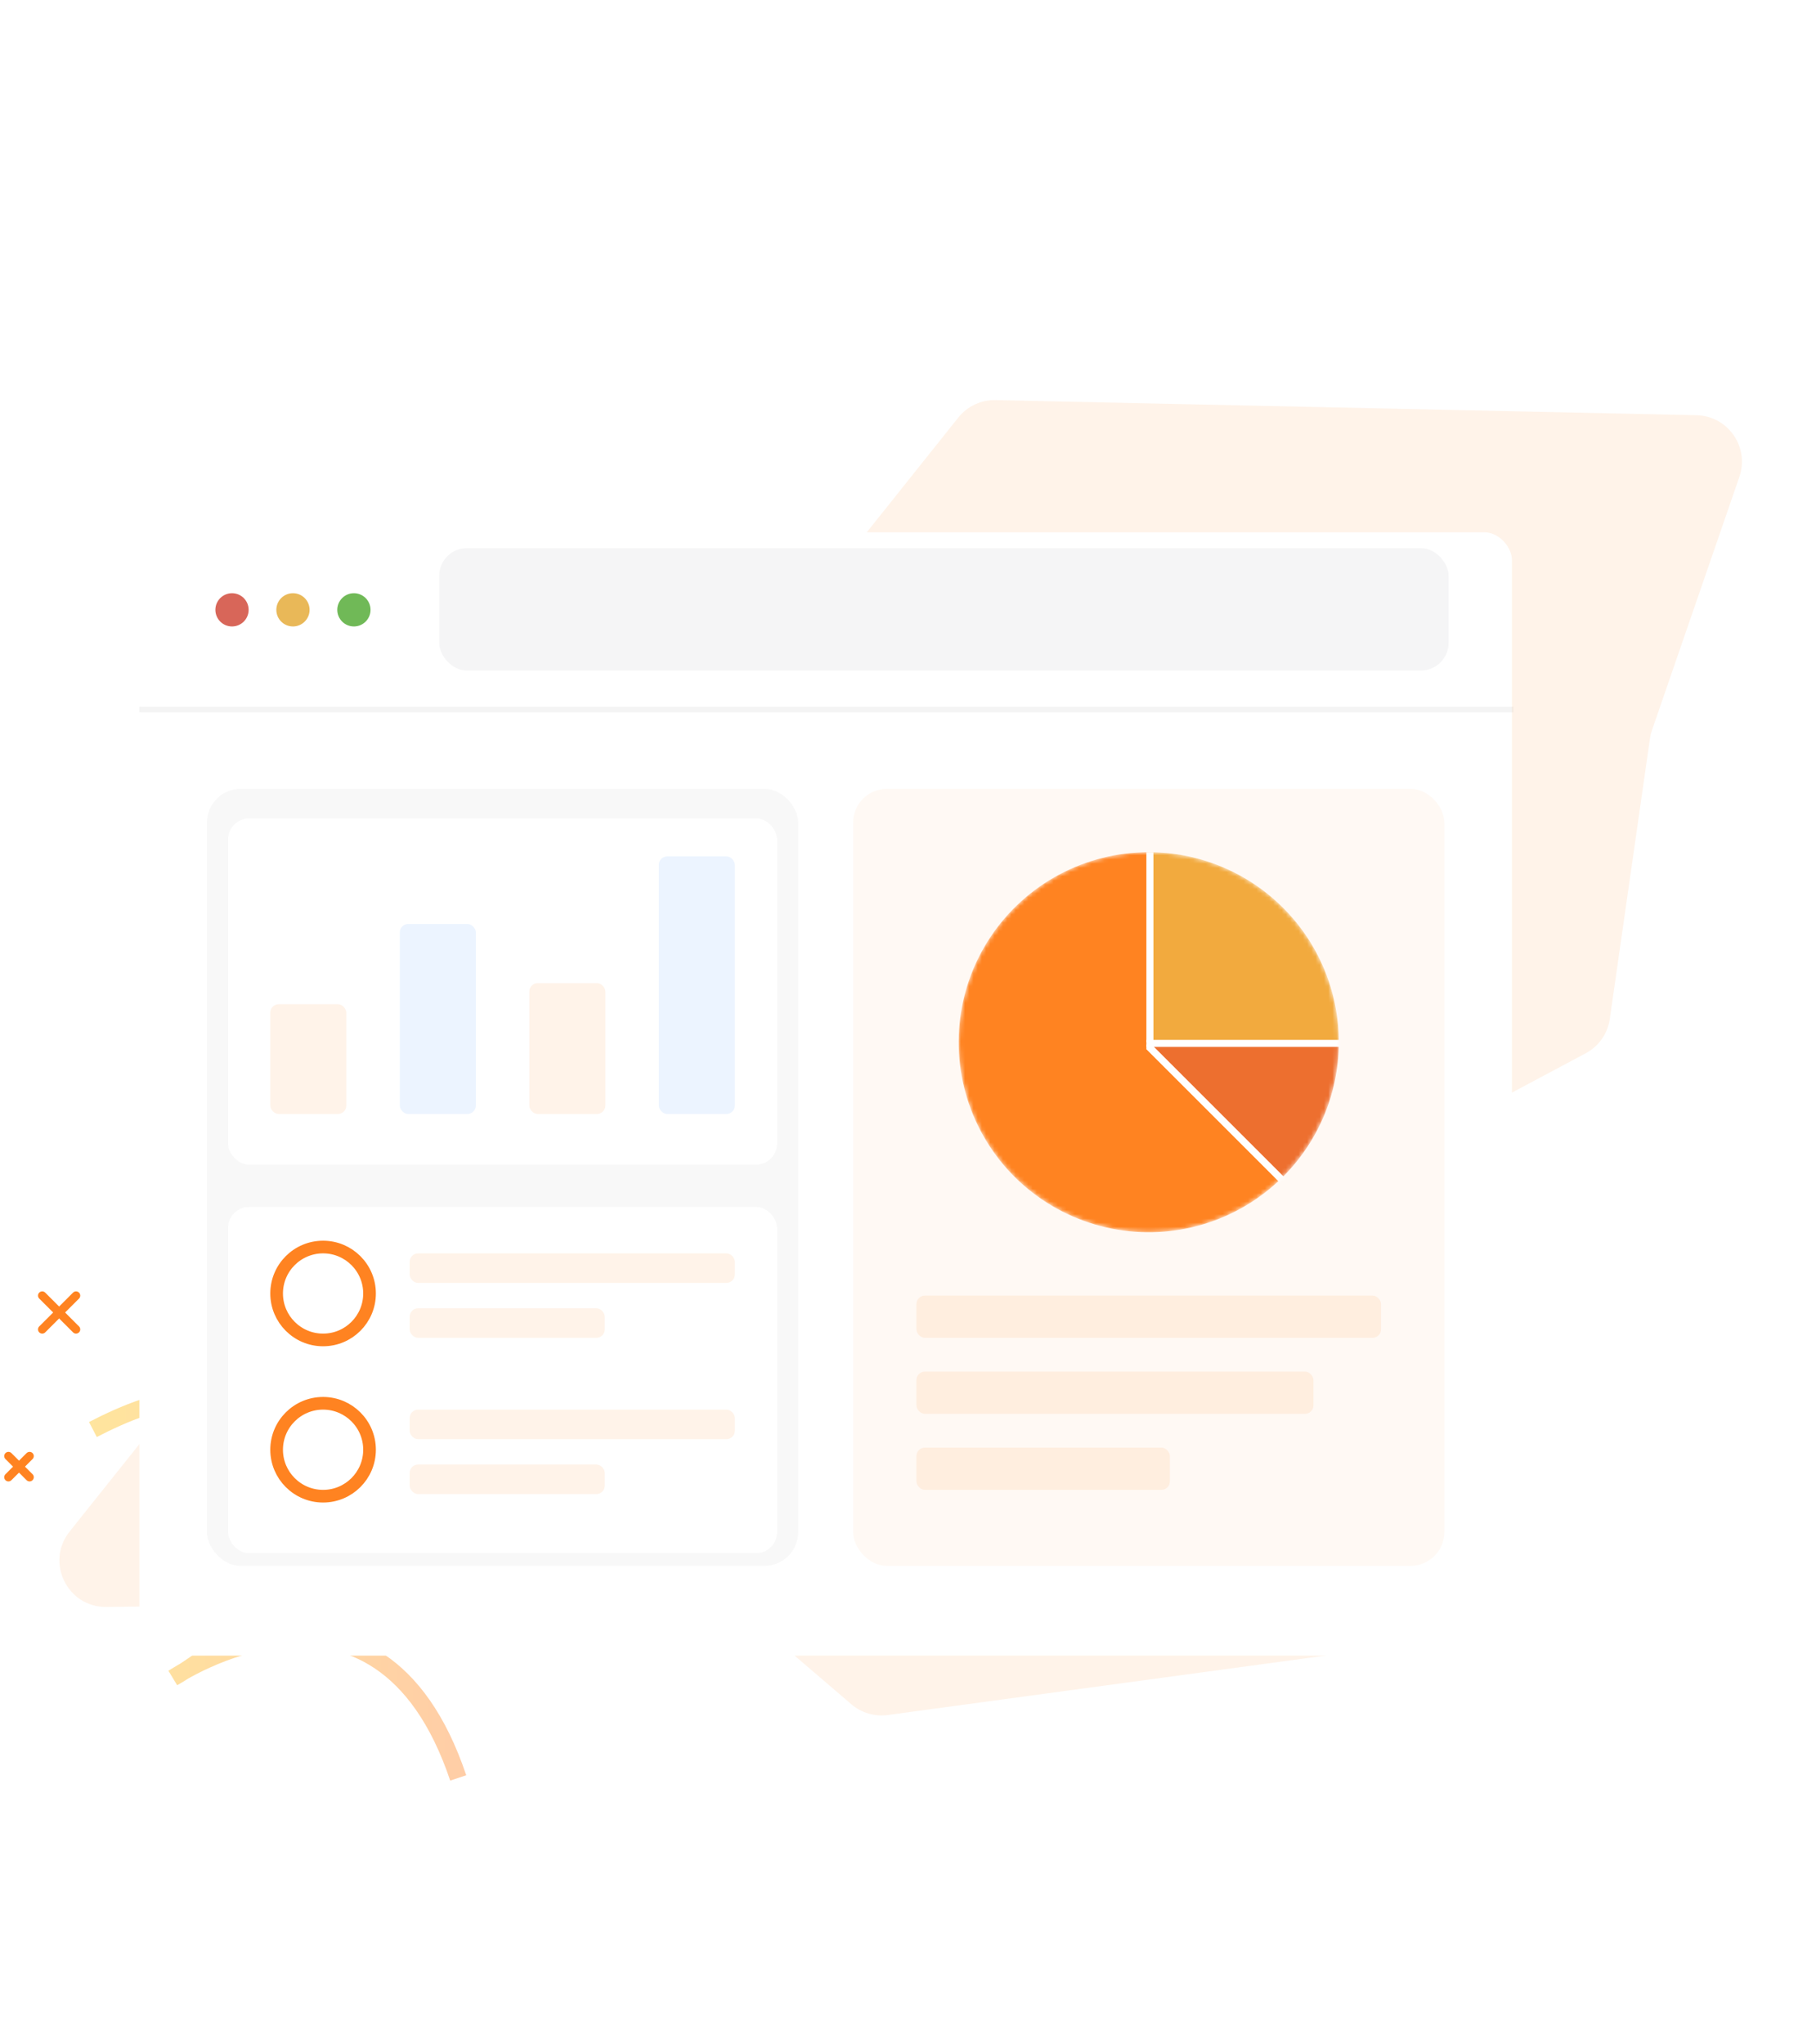 <svg width="430" height="484" viewBox="0 0 430 484" fill="none" xmlns="http://www.w3.org/2000/svg">
<path opacity="0.4" d="M108.5 421.004C89.5 364.504 41 397.291 41 397.291C41 397.291 72.151 380.481 68.5 354.004C63.791 319.862 35.5 331.504 22 338.504" stroke="url(#paint0_linear_178_144)" stroke-width="4"/>
<path opacity="0.1" d="M401.697 98.321C409.152 98.482 414.29 105.857 411.858 112.906L391.17 172.88C390.943 173.539 390.779 174.218 390.68 174.908L381.178 241.269C380.681 244.74 378.559 247.766 375.465 249.416L134.514 377.909C132.962 378.737 131.235 379.18 129.477 379.202L25.22 380.523C15.94 380.641 10.694 369.92 16.482 362.665L226.91 98.876C229.049 96.195 232.317 94.664 235.747 94.739L401.697 98.321Z" fill="#FF8321"/>
<path opacity="0.1" d="M186.675 390.785C180.185 385.226 182.236 374.714 190.338 372.001L201.833 368.152L225.163 357.569C227.062 356.708 229.167 356.404 231.233 356.693L315.523 368.501C317.415 368.766 319.206 369.52 320.719 370.688L322.393 371.981C330.12 377.947 326.824 390.274 317.151 391.588L210.222 406.106C207.112 406.528 203.969 405.602 201.586 403.56L186.675 390.785Z" fill="#FF8321"/>
<path d="M7 344.791L2 349.791" stroke="#FF8321" stroke-width="2" stroke-linecap="round"/>
<path d="M7 349.791L2 344.791" stroke="#FF8321" stroke-width="2" stroke-linecap="round"/>
<path d="M18 306.791L10 314.791" stroke="#FF8321" stroke-width="2" stroke-linecap="round"/>
<path d="M18 314.791L10 306.791" stroke="#FF8321" stroke-width="2" stroke-linecap="round"/>
<g filter="url(#filter0_d_178_144)">
<rect x="33" y="120.792" width="325" height="266" rx="6.56" fill="white"/>
</g>
<path opacity="0.1" d="M33 168.021L358.358 168.021" stroke="#8D8D8D" stroke-width="1.312"/>
<rect x="104.001" y="129.792" width="239" height="29" rx="6.56" fill="#F5F5F6"/>
<circle cx="54.937" cy="144.406" r="3.936" fill="#D86659"/>
<circle cx="69.368" cy="144.406" r="3.936" fill="#E9B858"/>
<circle cx="83.799" cy="144.406" r="3.936" fill="#70B957"/>
<rect opacity="0.4" x="49.001" y="186.791" width="140" height="184" rx="8" fill="#EEEEEE"/>
<g filter="url(#filter1_dd_178_144)">
<rect x="54.001" y="191.791" width="130" height="82" rx="5" fill="white"/>
</g>
<rect opacity="0.1" x="174.001" y="263.791" width="18" height="61" rx="2" transform="rotate(180 174.001 263.791)" fill="#408CFD"/>
<rect opacity="0.1" x="143.334" y="263.791" width="18" height="31" rx="2" transform="rotate(180 143.334 263.791)" fill="#FF8321"/>
<rect opacity="0.1" x="112.667" y="263.791" width="18" height="45" rx="2" transform="rotate(180 112.667 263.791)" fill="#408CFD"/>
<rect opacity="0.1" x="82.001" y="263.791" width="18" height="26" rx="2" transform="rotate(180 82.001 263.791)" fill="#FF8321"/>
<rect opacity="0.05" x="202.001" y="186.791" width="140" height="184" rx="8" fill="#FF8321"/>
<mask id="mask0_178_144" style="mask-type:alpha" maskUnits="userSpaceOnUse" x="227" y="201" width="91" height="91">
<circle cx="272.001" cy="246.791" r="45" fill="#D9D9D9"/>
</mask>
<g mask="url(#mask0_178_144)">
<path d="M272.001 201.791C264.601 201.791 257.315 203.616 250.788 207.105C244.262 210.593 238.696 215.637 234.585 221.79C230.473 227.943 227.943 235.016 227.218 242.38C226.492 249.745 227.594 257.175 230.426 264.012C233.258 270.849 237.733 276.882 243.453 281.576C249.174 286.271 255.964 289.483 263.222 290.926C270.48 292.37 277.982 292.002 285.064 289.853C292.145 287.705 298.588 283.844 303.821 278.611L272.001 246.791L272.001 201.791Z" fill="#FF8321"/>
<path d="M303.821 278.611C308.095 274.337 311.464 269.245 313.727 263.641C315.991 258.036 317.102 252.033 316.994 245.989L272.001 246.791L303.821 278.611Z" fill="#ED6F2F"/>
<path d="M317.001 246.791C317.001 240.882 315.837 235.03 313.576 229.57C311.314 224.111 307.999 219.15 303.821 214.971C299.642 210.793 294.681 207.478 289.222 205.216C283.762 202.955 277.91 201.791 272.001 201.791L272.001 246.791H317.001Z" fill="#F2AA3E"/>
<rect x="271.445" y="247.347" width="1.111" height="1.111" fill="white"/>
<line x1="272.279" y1="201.791" x2="272.279" y2="246.791" stroke="white" stroke-width="1.667"/>
<line x1="318.112" y1="247.069" x2="271.445" y2="247.069" stroke="white" stroke-width="1.667"/>
<line x1="272.035" y1="247.869" x2="306.479" y2="282.313" stroke="white" stroke-width="1.667"/>
</g>
<g filter="url(#filter2_dd_178_144)">
<rect x="54.001" y="283.791" width="130" height="82" rx="5" fill="white"/>
</g>
<circle cx="76.501" cy="306.291" r="11" stroke="#FF8321" stroke-width="3"/>
<circle cx="76.501" cy="343.291" r="11" stroke="#FF8321" stroke-width="3"/>
<rect opacity="0.1" x="174.001" y="303.791" width="77" height="7" rx="2" transform="rotate(180 174.001 303.791)" fill="#FF8321"/>
<rect opacity="0.1" x="143.201" y="316.791" width="46.2" height="7" rx="2" transform="rotate(180 143.201 316.791)" fill="#FF8321"/>
<rect opacity="0.1" x="327.001" y="316.791" width="110" height="10" rx="2" transform="rotate(180 327.001 316.791)" fill="#FF8321"/>
<rect opacity="0.1" x="311.001" y="334.791" width="94" height="10" rx="2" transform="rotate(180 311.001 334.791)" fill="#FF8321"/>
<rect opacity="0.1" x="277.001" y="352.791" width="60" height="10" rx="2" transform="rotate(180 277.001 352.791)" fill="#FF8321"/>
<rect opacity="0.1" x="174.001" y="340.791" width="77" height="7" rx="2" transform="rotate(180 174.001 340.791)" fill="#FF8321"/>
<rect opacity="0.1" x="143.201" y="353.791" width="46.2" height="7" rx="2" transform="rotate(180 143.201 353.791)" fill="#FF8321"/>
<defs>
<filter id="filter0_d_178_144" x="0" y="93.039" width="391" height="332" filterUnits="userSpaceOnUse" color-interpolation-filters="sRGB">
<feFlood flood-opacity="0" result="BackgroundImageFix"/>
<feColorMatrix in="SourceAlpha" type="matrix" values="0 0 0 0 0 0 0 0 0 0 0 0 0 0 0 0 0 0 127 0" result="hardAlpha"/>
<feOffset dy="5.248"/>
<feGaussianBlur stdDeviation="16.5"/>
<feComposite in2="hardAlpha" operator="out"/>
<feColorMatrix type="matrix" values="0 0 0 0 0 0 0 0 0 0 0 0 0 0 0 0 0 0 0.15 0"/>
<feBlend mode="normal" in2="BackgroundImageFix" result="effect1_dropShadow_178_144"/>
<feBlend mode="normal" in="SourceGraphic" in2="effect1_dropShadow_178_144" result="shape"/>
</filter>
<filter id="filter1_dd_178_144" x="48.001" y="185.791" width="142" height="94" filterUnits="userSpaceOnUse" color-interpolation-filters="sRGB">
<feFlood flood-opacity="0" result="BackgroundImageFix"/>
<feColorMatrix in="SourceAlpha" type="matrix" values="0 0 0 0 0 0 0 0 0 0 0 0 0 0 0 0 0 0 127 0" result="hardAlpha"/>
<feOffset dy="2"/>
<feGaussianBlur stdDeviation="2"/>
<feColorMatrix type="matrix" values="0 0 0 0 0 0 0 0 0 0 0 0 0 0 0 0 0 0 0.08 0"/>
<feBlend mode="normal" in2="BackgroundImageFix" result="effect1_dropShadow_178_144"/>
<feColorMatrix in="SourceAlpha" type="matrix" values="0 0 0 0 0 0 0 0 0 0 0 0 0 0 0 0 0 0 127 0" result="hardAlpha"/>
<feOffset/>
<feGaussianBlur stdDeviation="3"/>
<feColorMatrix type="matrix" values="0 0 0 0 0 0 0 0 0 0 0 0 0 0 0 0 0 0 0.02 0"/>
<feBlend mode="normal" in2="effect1_dropShadow_178_144" result="effect2_dropShadow_178_144"/>
<feBlend mode="normal" in="SourceGraphic" in2="effect2_dropShadow_178_144" result="shape"/>
</filter>
<filter id="filter2_dd_178_144" x="48.001" y="277.791" width="142" height="94" filterUnits="userSpaceOnUse" color-interpolation-filters="sRGB">
<feFlood flood-opacity="0" result="BackgroundImageFix"/>
<feColorMatrix in="SourceAlpha" type="matrix" values="0 0 0 0 0 0 0 0 0 0 0 0 0 0 0 0 0 0 127 0" result="hardAlpha"/>
<feOffset dy="2"/>
<feGaussianBlur stdDeviation="2"/>
<feColorMatrix type="matrix" values="0 0 0 0 0 0 0 0 0 0 0 0 0 0 0 0 0 0 0.08 0"/>
<feBlend mode="normal" in2="BackgroundImageFix" result="effect1_dropShadow_178_144"/>
<feColorMatrix in="SourceAlpha" type="matrix" values="0 0 0 0 0 0 0 0 0 0 0 0 0 0 0 0 0 0 127 0" result="hardAlpha"/>
<feOffset/>
<feGaussianBlur stdDeviation="3"/>
<feColorMatrix type="matrix" values="0 0 0 0 0 0 0 0 0 0 0 0 0 0 0 0 0 0 0.02 0"/>
<feBlend mode="normal" in2="effect1_dropShadow_178_144" result="effect2_dropShadow_178_144"/>
<feBlend mode="normal" in="SourceGraphic" in2="effect2_dropShadow_178_144" result="shape"/>
</filter>
<linearGradient id="paint0_linear_178_144" x1="-19" y1="351.043" x2="109.346" y2="351.043" gradientUnits="userSpaceOnUse">
<stop stop-color="#FED802"/>
<stop offset="1" stop-color="#FF8321"/>
</linearGradient>
</defs>
</svg>
